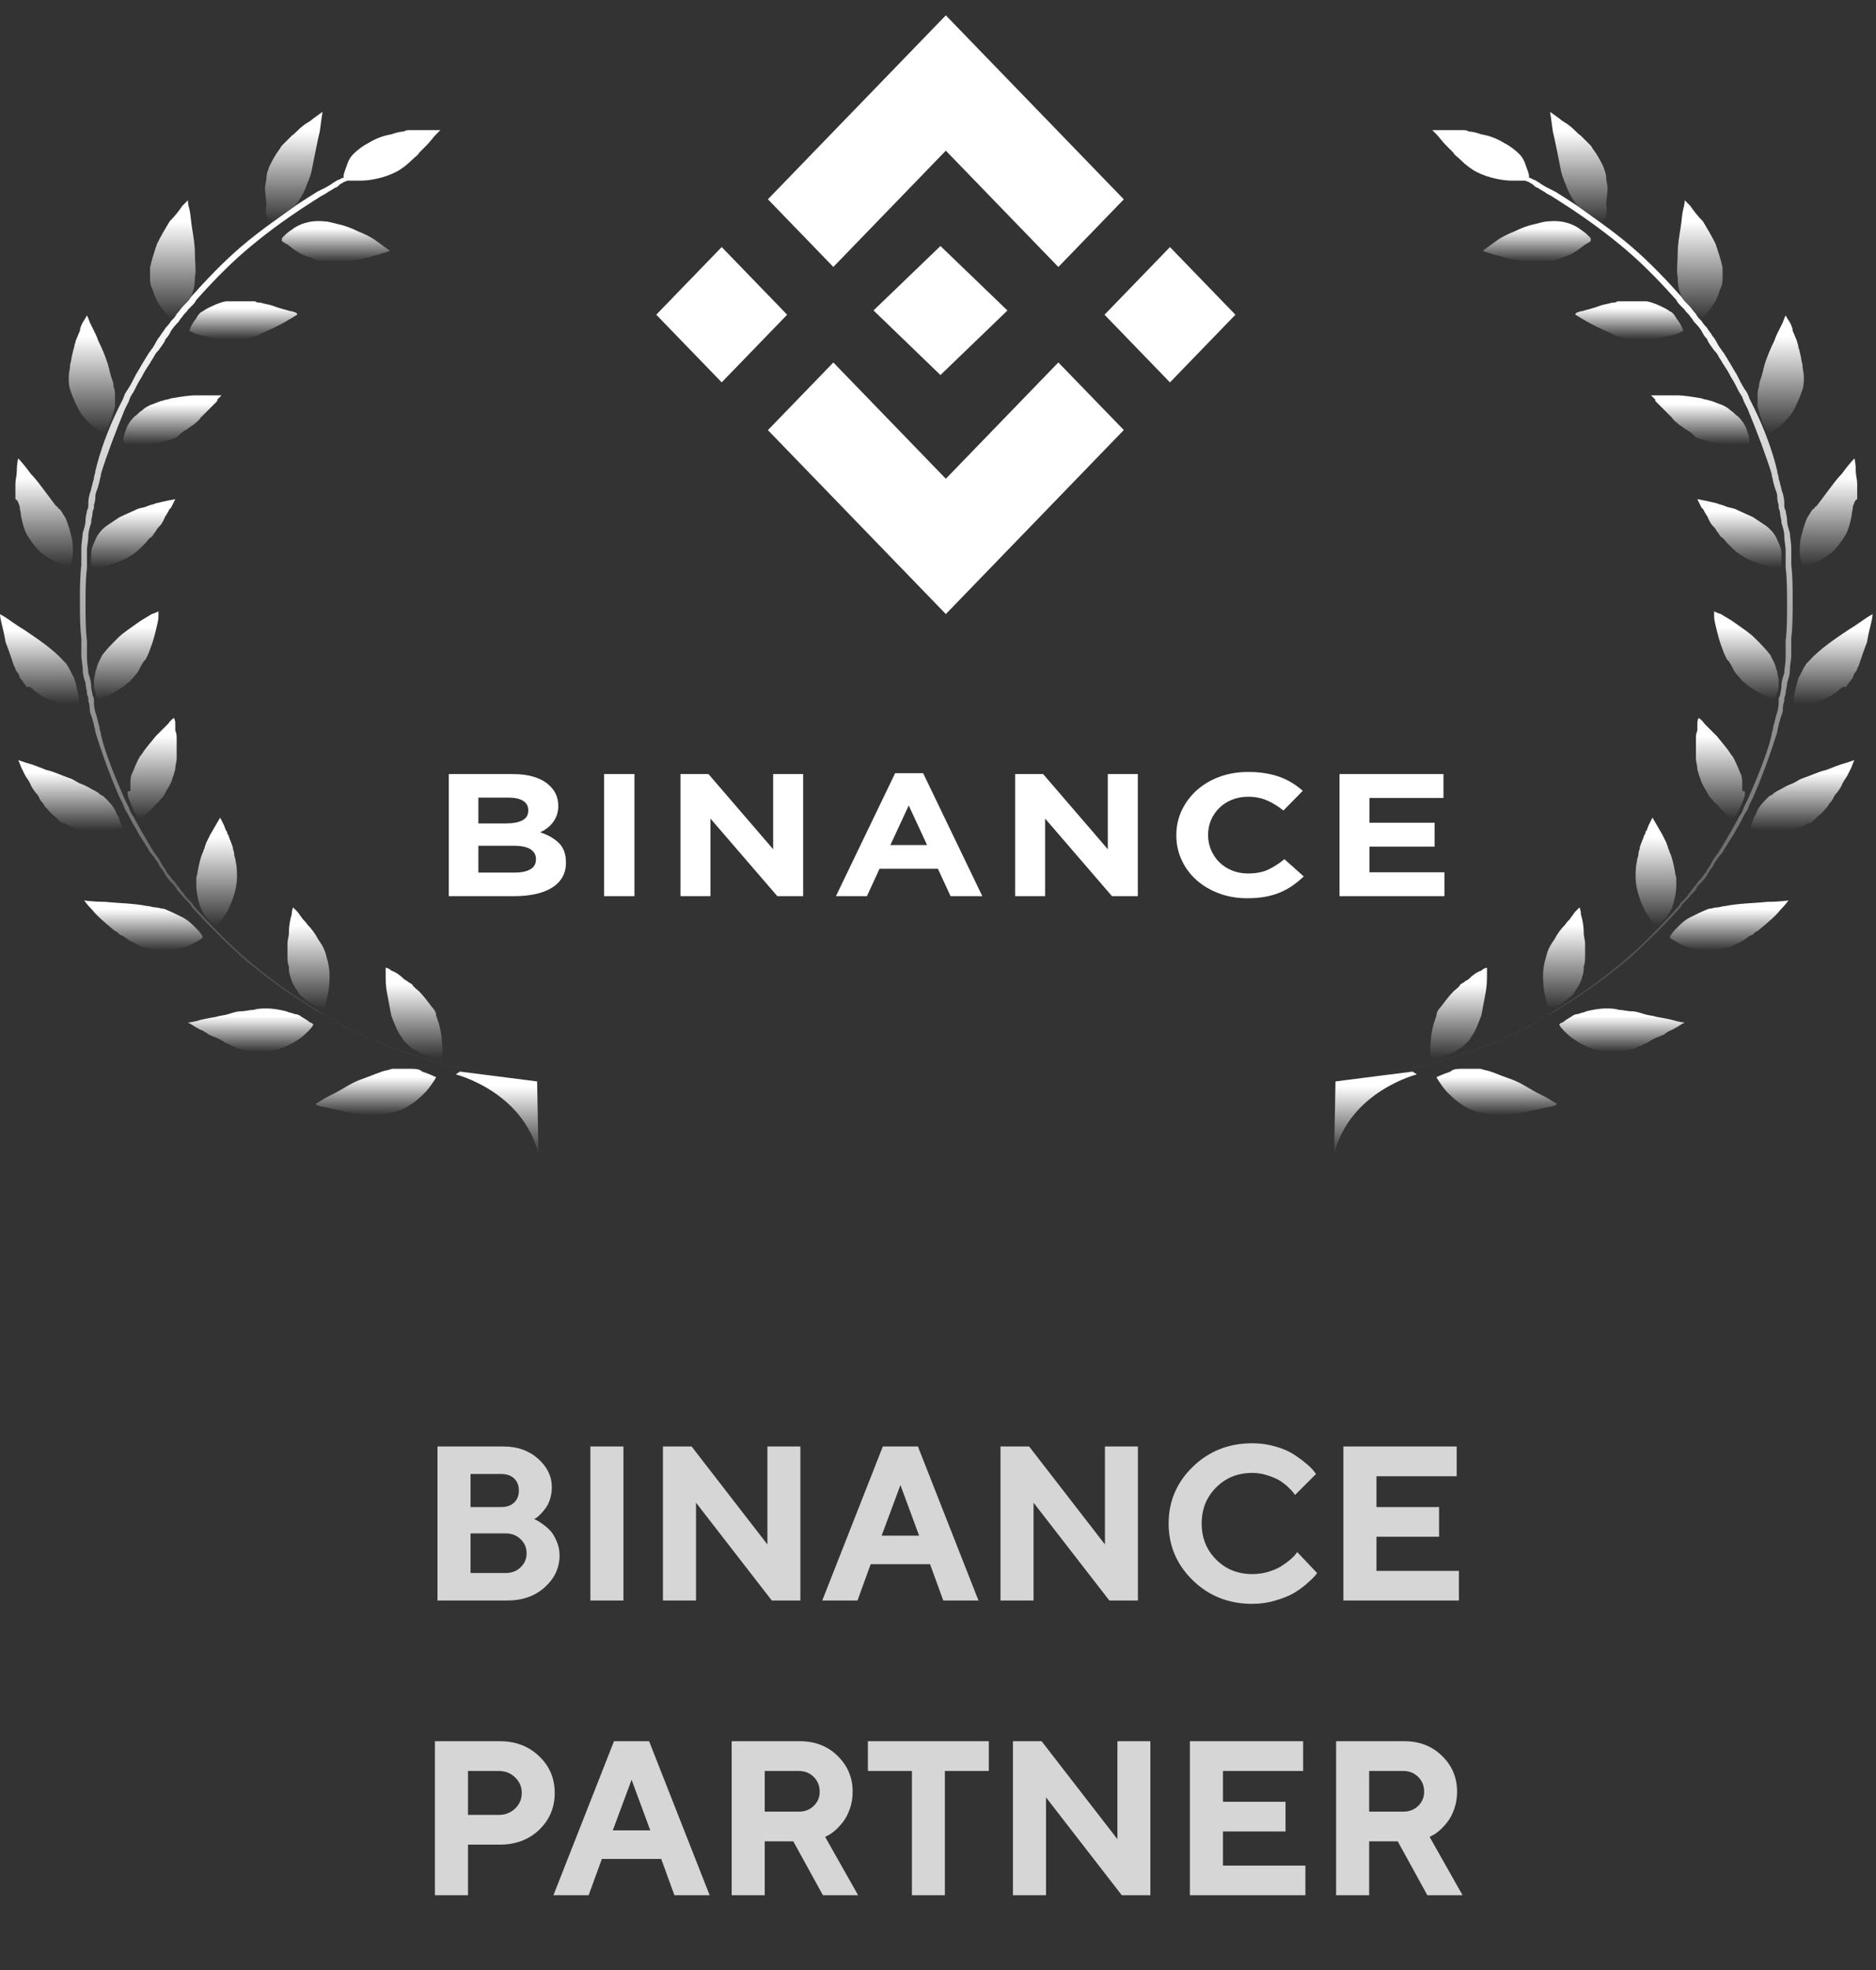 <svg width="121" height="127" viewBox="0 0 121 127" fill="none" xmlns="http://www.w3.org/2000/svg">
<rect x="0" y="0" width="121" height="127" fill="#333333" stroke="none"/>
<path d="M26.322 68.902C26.142 68.902 25.961 68.902 25.689 68.902C25.599 68.902 25.599 68.902 25.508 68.902C25.418 68.902 25.418 68.902 25.327 68.902C25.237 68.902 25.056 68.993 24.966 68.993C24.513 69.083 23.971 69.355 23.428 69.535C22.885 69.716 22.433 69.988 21.981 70.259C21.529 70.531 21.076 70.711 20.805 70.892C20.534 71.073 20.353 71.164 20.353 71.164C20.353 71.164 20.353 71.164 20.443 71.254C20.534 71.254 20.624 71.344 20.805 71.344C21.167 71.435 21.619 71.525 22.071 71.616C22.162 71.616 22.343 71.706 22.433 71.706C22.614 71.706 22.704 71.706 22.885 71.797C23.157 71.797 23.428 71.887 23.79 71.887C24.332 71.887 24.966 71.797 25.418 71.706C26.413 71.435 27.046 70.802 27.498 70.35C27.951 69.807 28.131 69.445 28.131 69.445C28.131 69.445 27.77 69.264 27.227 69.083C27.046 68.902 26.775 68.902 26.322 68.902Z" fill="url(#paint0_linear_1_126)"/>
<path d="M27.858 64.922C27.587 64.561 27.316 64.199 27.044 63.927C26.863 63.746 26.683 63.656 26.592 63.475C26.502 63.385 26.411 63.385 26.321 63.294C26.23 63.204 26.14 63.204 26.049 63.113C25.778 62.842 25.507 62.661 25.235 62.571C25.054 62.39 24.873 62.39 24.873 62.39C24.873 62.39 24.873 62.571 24.873 62.842C24.873 63.113 24.873 63.566 24.964 64.018C25.054 64.47 25.145 65.013 25.235 65.465C25.416 65.917 25.597 66.46 25.869 66.822C25.959 66.912 25.959 67.003 26.049 67.093L26.14 67.184L26.23 67.274C26.411 67.455 26.502 67.545 26.683 67.636C26.863 67.726 26.954 67.817 27.135 67.907C27.316 67.998 27.406 67.998 27.587 68.088C28.13 68.269 28.492 68.178 28.492 68.178C28.492 68.178 28.582 67.726 28.492 67.093C28.492 66.731 28.401 66.37 28.311 66.008C28.311 65.917 28.22 65.827 28.22 65.736C28.22 65.646 28.13 65.555 28.13 65.465C28.13 65.284 28.039 65.103 27.858 64.922Z" fill="url(#paint1_linear_1_126)"/>
<path d="M20.171 66.008C20.171 66.008 20.08 65.917 19.99 65.917C19.899 65.827 19.628 65.646 19.447 65.555C19.357 65.465 19.176 65.374 18.995 65.374C18.814 65.284 18.633 65.284 18.452 65.194C18.09 65.103 17.638 65.013 17.186 65.013C16.915 65.013 16.643 65.013 16.372 65.103C16.101 65.103 15.829 65.194 15.558 65.194C15.286 65.194 15.015 65.284 14.744 65.374C14.472 65.465 14.201 65.465 13.93 65.555C13.387 65.646 12.935 65.736 12.663 65.827C12.302 65.917 12.121 65.917 12.121 65.917C12.121 65.917 12.302 66.008 12.573 66.189C12.754 66.279 12.844 66.37 13.116 66.46C13.206 66.55 13.296 66.55 13.387 66.641C13.477 66.731 13.568 66.731 13.749 66.822C14.02 66.912 14.201 67.003 14.472 67.183C14.563 67.274 14.744 67.274 14.834 67.364C14.925 67.364 14.925 67.455 15.015 67.455C15.105 67.455 15.196 67.455 15.196 67.545C15.739 67.726 16.281 67.817 16.824 67.817C17.91 67.817 18.724 67.364 19.266 67.003C19.538 66.822 19.718 66.641 19.899 66.46C20.171 66.189 20.261 66.008 20.171 66.008C20.171 66.008 20.261 66.008 20.171 66.008Z" fill="url(#paint2_linear_1_126)"/>
<path d="M18.724 62.932C18.815 63.384 19.086 63.746 19.267 64.017C19.357 64.198 19.538 64.289 19.629 64.379C19.719 64.47 19.9 64.56 19.991 64.651C20.262 64.832 20.443 64.922 20.624 64.922C20.714 64.922 20.805 64.922 20.805 65.013C20.895 65.013 20.895 65.013 20.895 65.013C20.895 65.013 20.985 64.922 20.985 64.741C21.076 64.56 21.076 64.289 21.166 64.017C21.257 63.384 21.347 62.57 21.076 61.756C20.985 61.304 20.805 60.942 20.533 60.58C20.352 60.219 20.081 59.857 19.81 59.585C19.719 59.404 19.538 59.314 19.448 59.133C19.357 59.043 19.267 58.862 19.176 58.771C18.995 58.59 18.905 58.5 18.905 58.5C18.905 58.5 18.815 58.681 18.815 58.952C18.724 59.224 18.634 59.676 18.634 60.128C18.634 60.4 18.543 60.58 18.543 60.852C18.543 61.123 18.543 61.394 18.543 61.575C18.543 61.847 18.543 62.118 18.634 62.299C18.634 62.48 18.634 62.751 18.724 62.932Z" fill="url(#paint3_linear_1_126)"/>
<path d="M13.026 60.309C12.935 60.129 12.755 59.948 12.574 59.767C12.393 59.586 12.121 59.314 11.76 59.133C11.398 58.953 11.036 58.772 10.584 58.591C10.403 58.591 10.222 58.5 10.041 58.5C9.86 58.5 9.679 58.41 9.498 58.41C8.594 58.229 7.599 58.229 6.785 58.139C5.971 58.139 5.428 58.048 5.428 58.048C5.428 58.048 5.609 58.319 5.971 58.681C6.242 59.043 6.785 59.495 7.327 59.948C7.418 60.038 7.508 60.038 7.599 60.129L7.689 60.219C7.689 60.219 7.78 60.309 7.87 60.309C8.051 60.4 8.232 60.581 8.413 60.671C8.594 60.762 8.775 60.852 8.956 60.943C9.136 61.033 9.317 61.123 9.498 61.123C10.493 61.395 11.398 61.214 12.031 61.033C12.664 60.762 13.026 60.49 13.026 60.49C13.026 60.49 13.116 60.4 13.026 60.309Z" fill="url(#paint4_linear_1_126)"/>
<path d="M13.296 59.133C13.477 59.314 13.658 59.495 13.748 59.586C13.929 59.676 14.02 59.676 14.02 59.676C14.02 59.676 14.291 59.314 14.653 58.772C14.924 58.229 15.286 57.415 15.286 56.51C15.286 56.239 15.286 55.877 15.195 55.515C15.195 55.334 15.105 55.244 15.105 55.063C15.105 54.882 15.015 54.792 15.015 54.611C14.924 54.34 14.834 54.159 14.743 53.887C14.743 53.797 14.653 53.797 14.653 53.706C14.653 53.616 14.653 53.616 14.562 53.526C14.562 53.435 14.472 53.345 14.472 53.254C14.291 52.892 14.201 52.711 14.201 52.711C14.201 52.711 13.929 53.164 13.567 53.797C13.477 53.978 13.386 54.159 13.296 54.34C13.296 54.43 13.206 54.52 13.206 54.611C13.206 54.701 13.115 54.792 13.115 54.882C12.934 55.244 12.844 55.696 12.753 56.149C12.753 56.33 12.663 56.51 12.663 56.601C12.663 56.782 12.663 56.872 12.663 57.053C12.663 57.505 12.753 57.867 12.844 58.229C12.934 58.591 13.115 58.862 13.296 59.133Z" fill="url(#paint5_linear_1_126)"/>
<path d="M6.242 53.526C6.423 53.526 6.604 53.526 6.785 53.526C7.509 53.526 7.87 53.345 7.87 53.345C7.87 53.345 7.87 53.254 7.78 53.074C7.78 52.983 7.69 52.893 7.69 52.802C7.69 52.712 7.599 52.621 7.509 52.44C7.418 52.169 7.237 51.898 6.966 51.626C6.875 51.536 6.875 51.536 6.785 51.445C6.695 51.355 6.604 51.264 6.514 51.264C6.333 51.084 6.152 50.993 5.971 50.903C5.79 50.812 5.519 50.631 5.247 50.541C4.976 50.45 4.795 50.27 4.524 50.179C3.981 49.998 3.438 49.727 2.986 49.636C2.534 49.455 2.082 49.275 1.72 49.184C1.448 49.094 1.177 49.003 1.177 49.003C1.177 49.003 1.267 49.184 1.358 49.455C1.448 49.636 1.539 49.817 1.629 49.998C1.72 50.179 1.901 50.36 1.991 50.631C2.082 50.812 2.262 51.084 2.443 51.264C2.443 51.355 2.534 51.355 2.534 51.445C2.534 51.536 2.624 51.536 2.624 51.626C2.715 51.717 2.805 51.807 2.896 51.988C3.076 52.169 3.257 52.44 3.529 52.621C3.619 52.712 3.71 52.802 3.8 52.893C3.891 52.983 3.981 53.074 4.162 53.074C4.614 53.345 5.066 53.526 5.519 53.526C5.88 53.435 6.061 53.526 6.242 53.526Z" fill="url(#paint6_linear_1_126)"/>
<path d="M8.23 51.083C8.23 51.445 8.411 51.716 8.501 51.988C8.591 52.078 8.591 52.259 8.682 52.35C8.772 52.44 8.772 52.531 8.863 52.621C8.953 52.711 9.044 52.802 9.044 52.802C9.044 52.802 9.405 52.531 9.858 52.078C9.948 51.988 10.039 51.807 10.22 51.716C10.31 51.535 10.491 51.445 10.581 51.264C10.762 50.902 11.034 50.541 11.124 50.179C11.124 50.088 11.214 49.998 11.214 49.907C11.214 49.817 11.305 49.727 11.305 49.546C11.305 49.365 11.395 49.093 11.395 48.912C11.395 48.46 11.395 48.008 11.395 47.646C11.395 47.465 11.395 47.284 11.305 47.103C11.305 46.922 11.305 46.832 11.305 46.651C11.305 46.38 11.214 46.289 11.214 46.289C11.214 46.289 11.034 46.38 10.853 46.651C10.672 46.832 10.31 47.194 10.039 47.465C9.767 47.827 9.405 48.189 9.134 48.641C8.953 48.822 8.863 49.093 8.772 49.274C8.682 49.455 8.591 49.727 8.501 49.907C8.411 50.088 8.411 50.36 8.411 50.541C8.411 50.631 8.411 50.721 8.411 50.812C8.411 50.902 8.411 50.902 8.411 50.993C8.23 50.993 8.23 51.083 8.23 51.083Z" fill="url(#paint7_linear_1_126)"/>
<path d="M2.261 44.571C2.442 44.661 2.623 44.842 2.804 44.933C3.166 45.114 3.528 45.204 3.889 45.295C4.523 45.385 5.065 45.385 5.065 45.385C5.065 45.385 5.156 45.023 4.975 44.481C4.975 44.3 4.884 44.209 4.884 44.028C4.794 43.847 4.794 43.666 4.703 43.576C4.613 43.395 4.523 43.214 4.432 43.033C4.342 42.943 4.342 42.852 4.251 42.762L4.161 42.672L4.07 42.581C3.437 41.858 2.352 41.134 1.538 40.591C1.085 40.32 0.724 40.048 0.452 39.867C0.181 39.687 0 39.596 0 39.596C0 39.596 5.51937e-06 39.777 0.09 40.139C0.181 40.501 0.271 40.862 0.362 41.405C0.543 41.858 0.724 42.4 0.905 42.943C0.995 43.033 0.995 43.214 1.085 43.305C1.176 43.395 1.266 43.576 1.266 43.666C1.447 43.938 1.628 44.119 1.719 44.3C1.899 44.209 2.08 44.39 2.261 44.571Z" fill="url(#paint8_linear_1_126)"/>
<path d="M6.332 45.114C6.332 45.114 6.784 44.933 7.327 44.661C7.598 44.481 7.96 44.3 8.231 44.028C8.412 43.938 8.502 43.757 8.683 43.576C8.864 43.395 8.955 43.214 9.045 43.033C9.136 42.852 9.226 42.672 9.407 42.491C9.497 42.31 9.588 42.129 9.678 41.858C9.859 41.405 9.95 41.043 10.04 40.682C10.131 40.32 10.221 39.958 10.221 39.777C10.221 39.506 10.221 39.415 10.221 39.415C10.221 39.415 10.04 39.506 9.769 39.596C9.497 39.777 9.136 39.958 8.774 40.229C8.412 40.501 7.96 40.772 7.598 41.134C7.236 41.496 6.874 41.858 6.603 42.219C6.513 42.4 6.422 42.581 6.332 42.762C6.241 42.943 6.241 43.124 6.151 43.305C6.151 43.486 6.06 43.666 6.06 43.847C6.06 44.028 6.06 44.119 6.06 44.3C6.151 44.752 6.332 45.114 6.332 45.114Z" fill="url(#paint9_linear_1_126)"/>
<path d="M1.266 32.631C1.266 32.812 1.356 33.084 1.356 33.264C1.447 33.717 1.537 34.078 1.718 34.44C1.99 34.892 2.261 35.254 2.532 35.526C2.804 35.797 3.165 35.978 3.437 36.159C4.07 36.43 4.522 36.521 4.522 36.521C4.522 36.521 4.522 36.43 4.613 36.249C4.613 36.068 4.703 35.888 4.703 35.616C4.703 35.345 4.703 34.983 4.613 34.621C4.522 34.259 4.432 33.898 4.251 33.445C4.16 33.264 4.07 33.174 3.98 32.993C3.889 32.903 3.889 32.812 3.799 32.812C3.708 32.722 3.708 32.631 3.618 32.631C3.346 32.27 3.075 31.908 2.804 31.546C2.532 31.184 2.261 30.822 1.99 30.551C1.537 29.918 1.176 29.556 1.176 29.556C1.176 29.556 1.085 29.827 1.085 30.37C1.085 30.641 0.995 30.913 0.995 31.184C0.995 31.455 0.995 31.817 0.995 32.179C1.176 32.27 1.176 32.45 1.266 32.631Z" fill="url(#paint10_linear_1_126)"/>
<path d="M9.046 35.345C9.137 35.255 9.137 35.255 9.227 35.164C9.318 35.074 9.318 35.074 9.408 34.983C9.498 34.893 9.589 34.712 9.77 34.621C9.86 34.531 9.951 34.35 10.041 34.26C10.132 34.079 10.222 33.988 10.312 33.898C10.493 33.717 10.584 33.446 10.674 33.265C10.765 33.174 10.765 33.084 10.855 32.993C10.855 32.903 10.946 32.812 11.036 32.722C11.217 32.36 11.307 32.179 11.307 32.179C11.307 32.179 10.765 32.27 10.041 32.451C9.86 32.541 9.679 32.541 9.498 32.632C9.318 32.722 9.137 32.722 8.865 32.812C8.503 32.993 8.051 33.174 7.689 33.355C7.418 33.536 7.147 33.717 6.875 33.898C6.514 34.169 6.242 34.531 6.152 34.802C5.971 35.164 5.88 35.435 5.88 35.707C5.88 35.978 5.88 36.159 5.88 36.34C5.88 36.521 5.971 36.611 5.971 36.611C5.971 36.611 6.423 36.611 7.056 36.43C7.599 36.249 8.413 35.978 9.046 35.345Z" fill="url(#paint11_linear_1_126)"/>
<path d="M5.067 26.39C5.247 26.752 5.519 27.023 5.79 27.295C6.242 27.747 6.695 27.928 6.695 27.928C6.695 27.928 6.785 27.837 6.876 27.747C6.966 27.566 7.056 27.385 7.147 27.114C7.237 26.842 7.328 26.571 7.418 26.209C7.418 26.028 7.418 25.847 7.418 25.576C7.418 25.395 7.418 25.124 7.328 24.943C7.328 24.672 7.237 24.491 7.147 24.219C7.147 24.129 7.056 23.948 7.056 23.857C7.056 23.767 6.966 23.586 6.966 23.496C6.785 22.953 6.604 22.501 6.333 21.958C6.242 21.687 6.152 21.506 6.061 21.325C5.971 21.144 5.881 20.963 5.79 20.782C5.7 20.511 5.609 20.33 5.609 20.33C5.609 20.33 5.519 20.511 5.338 20.782C5.247 20.963 5.157 21.144 5.157 21.325C5.067 21.506 4.976 21.777 4.886 21.958C4.886 22.048 4.795 22.229 4.795 22.32C4.795 22.41 4.705 22.591 4.705 22.682C4.614 22.953 4.614 23.224 4.524 23.496C4.524 23.767 4.433 24.038 4.433 24.31C4.433 24.581 4.433 24.852 4.524 25.124C4.705 25.666 4.886 26.028 5.067 26.39Z" fill="url(#paint12_linear_1_126)"/>
<path d="M11.94 27.747C12.12 27.656 12.301 27.476 12.482 27.385C12.663 27.204 12.844 27.114 12.934 26.933C13.115 26.752 13.206 26.662 13.387 26.481C13.568 26.3 13.658 26.209 13.749 26.119C13.839 26.028 13.839 26.028 13.93 25.938C14.02 25.847 14.02 25.847 14.02 25.757C14.201 25.576 14.291 25.486 14.291 25.486C14.291 25.486 14.11 25.486 13.839 25.486C13.568 25.486 13.115 25.486 12.663 25.486C12.211 25.486 11.668 25.576 11.126 25.666C11.035 25.666 10.854 25.757 10.764 25.757C10.673 25.757 10.492 25.847 10.402 25.847C10.13 25.938 9.95 26.028 9.678 26.119C9.497 26.209 9.316 26.3 9.136 26.481C8.955 26.571 8.864 26.752 8.683 26.842C8.412 27.114 8.231 27.385 8.141 27.656C8.05 27.928 7.96 28.109 7.96 28.29C7.96 28.471 7.96 28.561 7.96 28.561C7.96 28.561 8.412 28.651 9.045 28.651C9.407 28.651 9.769 28.651 10.13 28.561C10.492 28.471 10.945 28.38 11.397 28.199C11.578 28.018 11.759 27.837 11.94 27.747Z" fill="url(#paint13_linear_1_126)"/>
<path d="M9.857 18.702C9.948 19.064 10.129 19.425 10.31 19.697C10.671 20.239 11.033 20.601 11.033 20.601C11.033 20.601 11.395 20.42 11.757 19.968C11.847 19.878 11.938 19.697 12.028 19.606C12.119 19.425 12.209 19.335 12.3 19.154C12.481 18.792 12.571 18.43 12.571 17.888C12.662 17.435 12.571 16.893 12.571 16.35C12.571 15.807 12.481 15.265 12.39 14.722C12.3 14.179 12.3 13.817 12.209 13.456C12.119 13.184 12.119 12.913 12.119 12.913C12.119 12.913 12.119 12.913 12.028 13.003C11.938 13.094 11.847 13.184 11.757 13.275C11.576 13.546 11.305 13.908 10.943 14.27C10.671 14.722 10.4 15.174 10.129 15.717C9.948 16.259 9.767 16.802 9.677 17.255C9.677 17.345 9.677 17.526 9.677 17.616C9.677 17.707 9.677 17.888 9.677 17.978C9.677 18.34 9.767 18.521 9.857 18.702Z" fill="url(#paint14_linear_1_126)"/>
<path d="M16.1 21.777C16.191 21.777 16.281 21.686 16.462 21.686C16.552 21.686 16.552 21.686 16.643 21.596C16.733 21.596 16.733 21.596 16.824 21.505C17.276 21.325 17.638 21.144 18 20.963C18.361 20.782 18.633 20.601 18.814 20.511C18.904 20.42 18.994 20.42 19.085 20.33C19.175 20.33 19.175 20.239 19.175 20.239C19.175 20.239 19.175 20.239 19.085 20.149C18.994 20.149 18.904 20.058 18.723 20.058C18.452 19.968 18 19.877 17.547 19.696C17.276 19.606 17.095 19.606 16.824 19.515C16.733 19.515 16.552 19.515 16.462 19.425C16.371 19.425 16.191 19.425 16.1 19.425C15.557 19.425 15.015 19.425 14.562 19.425C14.11 19.515 13.748 19.696 13.386 19.877C13.206 19.968 13.115 20.058 12.934 20.149C12.844 20.239 12.753 20.33 12.663 20.511C12.301 20.963 12.211 21.325 12.211 21.325C12.211 21.325 12.663 21.596 13.296 21.686C13.658 21.777 14.02 21.867 14.382 21.867C14.743 21.867 15.195 21.867 15.648 21.867C15.648 21.867 15.829 21.867 16.1 21.777Z" fill="url(#paint15_linear_1_126)"/>
<path d="M17.277 14.089C17.368 14.27 17.458 14.36 17.458 14.36C17.458 14.36 17.458 14.36 17.549 14.36C17.549 14.36 17.639 14.36 17.729 14.27C17.91 14.179 18.091 14.089 18.363 13.908C18.815 13.546 19.358 13.003 19.719 12.099C19.81 11.827 19.991 11.466 20.081 11.104C20.172 10.652 20.262 10.199 20.352 9.747C20.443 9.295 20.533 8.842 20.624 8.481C20.714 7.757 20.805 7.214 20.805 7.214C20.805 7.214 20.533 7.395 20.172 7.667C19.991 7.848 19.719 7.938 19.538 8.119C19.267 8.3 19.086 8.571 18.815 8.752C18.634 8.933 18.544 9.023 18.363 9.204L18.272 9.295L18.182 9.385C18.091 9.476 18.091 9.566 18.001 9.657C17.729 10.018 17.549 10.38 17.368 10.742C17.277 11.013 17.187 11.194 17.187 11.466C17.187 11.646 17.096 11.918 17.096 12.099C17.096 12.551 17.187 12.913 17.187 13.184C17.096 13.727 17.187 13.908 17.277 14.089Z" fill="url(#paint16_linear_1_126)"/>
<path d="M23.246 16.712C23.517 16.621 23.789 16.621 23.97 16.531C24.241 16.44 24.422 16.44 24.603 16.35C24.965 16.259 25.146 16.169 25.146 16.169C25.146 16.169 24.784 15.898 24.151 15.445C23.879 15.264 23.517 15.084 23.065 14.903C22.703 14.722 22.251 14.541 21.799 14.45C21.437 14.36 21.166 14.27 20.895 14.27C19.99 14.179 19.266 14.45 18.814 14.812C18.543 14.993 18.452 15.084 18.271 15.264C18.181 15.355 18.181 15.355 18.181 15.445V15.536C18.181 15.536 18.271 15.626 18.452 15.717C18.633 15.807 18.814 15.988 19.085 16.169C19.357 16.35 19.719 16.531 20.08 16.621C20.261 16.712 20.442 16.802 20.713 16.802C20.894 16.893 21.166 16.893 21.347 16.893C21.98 16.893 22.613 16.802 23.246 16.712Z" fill="url(#paint17_linear_1_126)"/>
<path d="M32.924 69.535C32.743 69.535 32.562 69.445 32.291 69.445C32.201 69.445 32.02 69.445 31.929 69.354C31.748 69.354 31.658 69.264 31.477 69.264C31.206 69.174 30.844 69.174 30.482 69.083C30.12 68.993 29.758 68.902 29.397 68.812C29.216 68.812 29.035 68.721 28.854 68.721C28.673 68.631 28.492 68.631 28.311 68.54C27.949 68.45 27.497 68.359 27.135 68.178C25.507 67.726 24.06 67.093 22.884 66.55C22.613 66.37 22.341 66.279 22.16 66.189C22.07 66.098 21.98 66.098 21.889 66.008C21.799 65.917 21.708 65.917 21.618 65.827C21.346 65.646 21.166 65.555 21.166 65.555C21.166 65.555 20.985 65.465 20.713 65.284C20.442 65.103 19.99 64.832 19.447 64.47C18.452 63.837 17.095 62.842 15.829 61.757C14.563 60.671 13.477 59.495 12.663 58.591C12.573 58.5 12.482 58.41 12.392 58.229C12.301 58.138 12.211 58.048 12.12 57.958C11.94 57.777 11.849 57.596 11.759 57.505C11.668 57.415 11.578 57.234 11.487 57.143C11.397 57.053 11.397 57.053 11.397 57.053C11.397 57.053 11.306 56.872 11.035 56.601C10.944 56.42 10.764 56.329 10.673 56.058C10.492 55.877 10.402 55.606 10.221 55.334C10.13 55.244 10.04 55.063 9.95 54.973C9.859 54.792 9.769 54.701 9.678 54.52C9.497 54.249 9.316 53.887 9.136 53.616C8.955 53.254 8.774 52.983 8.593 52.621C8.502 52.53 8.502 52.44 8.412 52.349C8.412 52.259 8.321 52.169 8.321 52.078C8.231 51.897 8.141 51.716 8.05 51.535C7.417 50.088 6.784 48.551 6.512 47.375C6.512 47.194 6.422 47.103 6.422 46.922C6.422 46.832 6.332 46.651 6.332 46.561C6.241 46.289 6.241 46.108 6.151 45.928C6.06 45.566 6.06 45.385 6.06 45.385C6.06 45.385 6.06 45.294 6.06 45.204C6.06 45.113 6.06 44.932 5.97 44.842C5.97 44.661 5.879 44.48 5.879 44.209C5.879 43.938 5.789 43.666 5.698 43.395C5.698 43.123 5.608 42.762 5.608 42.4C5.608 42.309 5.608 42.219 5.608 42.129C5.608 42.038 5.608 41.948 5.608 41.857C5.608 41.676 5.608 41.495 5.608 41.314C5.517 40.591 5.517 39.777 5.517 38.963C5.517 38.149 5.517 37.335 5.608 36.611C5.608 36.43 5.608 36.249 5.608 36.068C5.608 35.978 5.608 35.887 5.608 35.797C5.608 35.706 5.608 35.616 5.608 35.526C5.608 35.164 5.698 34.892 5.698 34.531C5.698 34.259 5.789 33.988 5.879 33.717C5.879 33.445 5.97 33.264 5.97 33.083C5.97 32.903 6.06 32.812 6.06 32.722C6.06 32.631 6.06 32.541 6.06 32.541C6.06 32.541 6.151 32.36 6.151 31.998C6.151 31.817 6.241 31.636 6.332 31.365C6.332 31.274 6.422 31.093 6.422 31.003C6.422 30.913 6.512 30.732 6.512 30.551C6.874 29.375 7.417 27.928 8.05 26.39C8.141 26.209 8.231 26.028 8.321 25.847C8.321 25.757 8.412 25.666 8.412 25.576C8.502 25.485 8.502 25.395 8.593 25.305C8.774 24.943 8.955 24.581 9.136 24.31C9.316 23.948 9.497 23.676 9.678 23.405C9.769 23.224 9.859 23.134 9.95 22.953C10.04 22.772 10.13 22.681 10.221 22.591C10.402 22.32 10.583 22.139 10.673 21.867C10.854 21.686 10.944 21.506 11.035 21.325C11.216 21.053 11.397 20.872 11.397 20.872C11.397 20.872 11.397 20.872 11.487 20.782C11.578 20.692 11.578 20.601 11.759 20.42C11.849 20.239 12.03 20.149 12.12 19.968C12.211 19.878 12.301 19.787 12.392 19.697C12.482 19.606 12.573 19.516 12.663 19.335C13.477 18.43 14.563 17.254 15.829 16.169C17.095 15.084 18.361 14.179 19.447 13.455C19.99 13.094 20.442 12.822 20.713 12.641C21.075 12.46 21.166 12.37 21.166 12.37C21.166 12.37 21.346 12.28 21.618 12.099C21.708 12.099 21.799 12.008 21.889 11.918C21.98 11.827 22.07 11.827 22.16 11.737C22.251 11.737 22.341 11.646 22.432 11.646C22.613 11.646 22.884 11.646 23.246 11.646C23.879 11.646 24.784 11.466 25.507 11.104C25.869 10.923 26.231 10.651 26.593 10.29C26.773 10.109 26.954 10.018 27.045 9.837C27.226 9.656 27.316 9.566 27.497 9.385C27.768 9.114 27.949 8.842 28.13 8.661C28.311 8.481 28.402 8.39 28.402 8.39C28.402 8.39 28.221 8.39 27.949 8.39C27.678 8.39 27.226 8.39 26.773 8.39C26.683 8.39 26.502 8.39 26.412 8.39C26.321 8.39 26.14 8.39 26.05 8.481C25.779 8.481 25.507 8.571 25.236 8.661C24.693 8.752 24.241 8.933 23.789 9.204C23.427 9.385 23.065 9.656 22.794 9.928C22.522 10.199 22.432 10.47 22.341 10.742C22.251 11.013 22.16 11.194 22.16 11.375V11.466H22.07C21.98 11.556 21.889 11.556 21.708 11.646C21.618 11.737 21.527 11.737 21.437 11.827C21.166 12.008 20.985 12.099 20.985 12.099C20.985 12.099 20.804 12.189 20.442 12.37C20.171 12.551 19.718 12.822 19.176 13.184C18.181 13.908 16.824 14.812 15.558 15.898C14.291 16.983 13.206 18.159 12.392 19.063C12.301 19.154 12.211 19.335 12.12 19.425C12.03 19.516 11.94 19.606 11.849 19.697C11.668 19.878 11.578 20.058 11.397 20.239C11.306 20.42 11.216 20.511 11.125 20.601C11.035 20.692 11.035 20.692 11.035 20.692C11.035 20.692 10.944 20.872 10.673 21.144C10.583 21.325 10.402 21.506 10.311 21.686C10.13 21.867 10.04 22.139 9.859 22.41C9.769 22.501 9.678 22.681 9.588 22.772C9.497 22.953 9.407 23.043 9.316 23.224C9.135 23.495 8.955 23.857 8.774 24.129C8.593 24.491 8.412 24.852 8.231 25.124C8.141 25.214 8.141 25.305 8.05 25.395C8.05 25.485 7.96 25.576 7.96 25.666C7.869 25.847 7.779 26.028 7.688 26.209C6.965 27.656 6.422 29.194 6.151 30.37C6.151 30.551 6.06 30.641 6.06 30.822C6.06 30.913 5.97 31.093 5.97 31.184C5.879 31.455 5.879 31.636 5.789 31.817C5.698 32.179 5.698 32.36 5.698 32.36C5.698 32.36 5.698 32.45 5.698 32.541C5.698 32.631 5.698 32.812 5.608 32.903C5.608 33.083 5.517 33.264 5.517 33.536C5.517 33.807 5.427 34.078 5.337 34.35C5.337 34.621 5.246 34.983 5.246 35.345C5.246 35.435 5.246 35.526 5.246 35.616C5.246 35.706 5.246 35.797 5.246 35.887C5.246 36.068 5.246 36.249 5.246 36.43C5.156 37.154 5.156 37.968 5.156 38.782C5.156 39.596 5.156 40.41 5.246 41.133C5.246 41.314 5.246 41.495 5.246 41.676C5.246 41.767 5.246 41.857 5.246 41.948C5.246 42.038 5.246 42.129 5.246 42.219C5.246 42.581 5.337 42.852 5.337 43.214C5.337 43.485 5.427 43.757 5.517 44.028C5.517 44.299 5.608 44.48 5.608 44.661C5.608 44.842 5.698 44.932 5.698 45.023C5.698 45.113 5.698 45.204 5.698 45.204C5.698 45.204 5.789 45.385 5.789 45.747C5.789 45.928 5.879 46.108 5.97 46.38C5.97 46.47 6.06 46.651 6.06 46.742C6.06 46.832 6.151 47.013 6.151 47.194C6.512 48.37 7.055 49.907 7.688 51.355C7.779 51.535 7.869 51.716 7.96 51.897C7.96 51.988 8.05 52.078 8.05 52.169C8.141 52.259 8.141 52.349 8.231 52.44C8.412 52.802 8.593 53.164 8.774 53.435C8.955 53.797 9.135 54.068 9.316 54.339C9.407 54.52 9.497 54.611 9.588 54.792C9.678 54.973 9.769 55.063 9.859 55.154C10.04 55.425 10.221 55.606 10.311 55.877C10.492 56.058 10.583 56.239 10.673 56.42C10.854 56.691 11.035 56.872 11.035 56.872C11.035 56.872 11.035 56.872 11.125 56.962C11.216 57.053 11.306 57.143 11.397 57.324C11.487 57.505 11.668 57.596 11.849 57.867C11.94 57.958 12.03 58.048 12.12 58.138C12.211 58.229 12.301 58.319 12.392 58.5C13.206 59.405 14.382 60.581 15.558 61.666C16.824 62.751 18.181 63.746 19.176 64.38C19.718 64.741 20.171 65.013 20.442 65.194C20.804 65.374 20.985 65.465 20.985 65.465C20.985 65.465 21.166 65.555 21.437 65.736C21.527 65.736 21.618 65.827 21.708 65.917C21.799 66.008 21.889 66.008 22.07 66.098C22.341 66.189 22.522 66.37 22.794 66.46C23.879 67.003 25.417 67.636 27.045 68.088C27.407 68.269 27.859 68.359 28.221 68.45C28.402 68.54 28.582 68.54 28.854 68.631C29.035 68.721 29.216 68.721 29.397 68.721C29.758 68.812 30.12 68.902 30.482 68.993C30.844 69.083 31.206 69.083 31.477 69.174C31.658 69.174 31.748 69.264 31.929 69.264C32.11 69.264 32.201 69.264 32.291 69.354C32.562 69.354 32.743 69.445 32.924 69.445C33.286 69.445 33.467 69.535 33.467 69.535V69.264C33.557 69.626 33.286 69.626 32.924 69.535Z" fill="url(#paint18_linear_1_126)"/>
<path d="M29.397 69.264C29.397 69.264 33.739 70.349 34.733 74.42L34.643 69.716L29.668 69.083L29.397 69.264Z" fill="url(#paint19_linear_1_126)"/>
<path opacity="0.8" d="M32.718 103.182H28.217V93.252H32.476C33.376 93.252 34.12 93.515 34.706 94.041C35.297 94.568 35.592 95.179 35.592 95.876C35.592 96.139 35.555 96.391 35.481 96.631C35.407 96.867 35.313 97.063 35.197 97.22C35.082 97.377 34.967 97.513 34.851 97.628C34.74 97.739 34.648 97.817 34.574 97.864L34.456 97.933C34.503 97.951 34.56 97.979 34.63 98.016C34.703 98.048 34.835 98.134 35.024 98.272C35.214 98.406 35.38 98.554 35.523 98.715C35.666 98.877 35.795 99.099 35.911 99.38C36.031 99.657 36.091 99.955 36.091 100.274C36.091 101.068 35.775 101.751 35.142 102.323C34.51 102.896 33.702 103.182 32.718 103.182ZM30.35 101.409H32.614C33.002 101.409 33.323 101.287 33.577 101.042C33.836 100.797 33.965 100.495 33.965 100.135C33.965 99.775 33.836 99.473 33.577 99.228C33.323 98.979 33.002 98.854 32.614 98.854H30.35V101.409ZM32.331 95.025H30.35V97.157H32.331C32.681 97.157 32.958 97.06 33.162 96.867C33.365 96.673 33.466 96.414 33.466 96.091C33.466 95.768 33.365 95.509 33.162 95.315C32.958 95.121 32.681 95.025 32.331 95.025ZM38.078 103.182V93.252H40.211V103.182H38.078ZM49.497 93.252H51.623V103.182H49.781L44.892 96.874V103.182H42.759V93.252H44.608L49.497 99.567V93.252ZM59.282 98.999L58.077 95.738L56.865 98.999H59.282ZM59.988 100.841H56.158L55.307 103.182H53.035L56.941 93.252H59.205L63.111 103.182H60.84L59.988 100.841ZM71.268 93.252H73.394V103.182H71.552L66.663 96.874V103.182H64.531V93.252H66.379L71.268 99.567V93.252ZM80.769 93.044C81.291 93.044 81.787 93.113 82.258 93.252C82.729 93.386 83.114 93.55 83.414 93.743C83.719 93.937 83.987 94.131 84.217 94.325C84.453 94.519 84.621 94.683 84.723 94.817L84.882 95.025L83.532 96.375C83.504 96.338 83.465 96.287 83.414 96.223C83.368 96.153 83.26 96.038 83.089 95.876C82.922 95.715 82.74 95.574 82.542 95.454C82.343 95.329 82.082 95.216 81.759 95.115C81.436 95.008 81.106 94.955 80.769 94.955C79.841 94.955 79.065 95.267 78.442 95.89C77.819 96.513 77.507 97.289 77.507 98.217C77.507 99.145 77.819 99.92 78.442 100.544C79.065 101.167 79.841 101.478 80.769 101.478C81.129 101.478 81.473 101.43 81.801 101.333C82.133 101.231 82.408 101.114 82.625 100.98C82.842 100.841 83.033 100.703 83.2 100.564C83.366 100.426 83.486 100.306 83.56 100.204L83.67 100.059L84.951 101.409C84.915 101.465 84.857 101.538 84.778 101.631C84.704 101.718 84.536 101.878 84.273 102.109C84.014 102.335 83.735 102.536 83.435 102.711C83.139 102.882 82.749 103.039 82.265 103.182C81.784 103.325 81.286 103.397 80.769 103.397C79.255 103.397 77.976 102.891 76.933 101.88C75.894 100.864 75.375 99.643 75.375 98.217C75.375 96.79 75.894 95.572 76.933 94.561C77.976 93.55 79.255 93.044 80.769 93.044ZM88.781 101.271H94.099V103.182H86.648V93.252H93.954V95.17H88.781V97.157H92.818V99.069H88.781V101.271ZM28.051 112.252H32.234C33.254 112.252 34.099 112.573 34.768 113.214C35.442 113.851 35.779 114.643 35.779 115.59C35.779 116.531 35.444 117.323 34.775 117.965C34.106 118.602 33.258 118.92 32.234 118.92H30.184V122.182H28.051V112.252ZM32.164 114.17H30.184V117.002H32.164C32.589 117.002 32.942 116.866 33.224 116.594C33.51 116.321 33.653 115.987 33.653 115.59C33.653 115.193 33.51 114.858 33.224 114.585C32.942 114.308 32.589 114.17 32.164 114.17ZM41.942 117.999L40.737 114.738L39.525 117.999H41.942ZM42.648 119.841H38.819L37.967 122.182H35.696L39.602 112.252H41.866L45.772 122.182H43.5L42.648 119.841ZM47.191 122.182V112.252H51.588C52.572 112.252 53.384 112.568 54.026 113.201C54.672 113.828 54.995 114.599 54.995 115.513C54.995 115.91 54.933 116.282 54.808 116.628C54.684 116.975 54.536 117.254 54.365 117.466C54.199 117.679 54.028 117.861 53.853 118.013C53.677 118.166 53.527 118.269 53.403 118.325L53.222 118.422L55.348 122.182H53.077L51.166 118.706H49.324V122.182H47.191ZM52.869 115.513C52.869 115.126 52.74 114.805 52.481 114.551C52.228 114.297 51.907 114.17 51.519 114.17H49.324V116.794H51.519C51.907 116.794 52.228 116.672 52.481 116.427C52.74 116.178 52.869 115.873 52.869 115.513ZM55.978 112.252H63.776V114.17H60.944V122.182H58.818V114.17H55.978V112.252ZM72.072 112.252H74.197V122.182H72.355L67.467 115.873V122.182H65.334V112.252H67.183L72.072 118.567V112.252ZM78.879 120.271H84.197V122.182H76.746V112.252H84.051V114.17H78.879V116.157H82.916V118.069H78.879V120.271ZM86.177 122.182V112.252H90.574C91.558 112.252 92.37 112.568 93.012 113.201C93.658 113.828 93.981 114.599 93.981 115.513C93.981 115.91 93.919 116.282 93.794 116.628C93.67 116.975 93.522 117.254 93.351 117.466C93.185 117.679 93.014 117.861 92.839 118.013C92.663 118.166 92.513 118.269 92.389 118.325L92.209 118.422L94.334 122.182H92.063L90.152 118.706H88.31V122.182H86.177ZM91.855 115.513C91.855 115.126 91.726 114.805 91.468 114.551C91.214 114.297 90.893 114.17 90.505 114.17H88.31V116.794H90.505C90.893 116.794 91.214 116.672 91.468 116.427C91.726 116.178 91.855 115.873 91.855 115.513Z" fill="white"/>
<path d="M94.459 68.902C94.64 68.902 94.821 68.902 95.092 68.902C95.183 68.902 95.183 68.902 95.273 68.902C95.363 68.902 95.363 68.902 95.454 68.902C95.544 68.902 95.725 68.993 95.816 68.993C96.268 69.083 96.811 69.355 97.353 69.535C97.896 69.716 98.348 69.988 98.8 70.259C99.253 70.531 99.705 70.711 99.976 70.892C100.248 71.073 100.429 71.164 100.429 71.164C100.429 71.164 100.429 71.164 100.338 71.254C100.248 71.254 100.157 71.344 99.976 71.344C99.615 71.435 99.162 71.525 98.71 71.616C98.62 71.616 98.439 71.706 98.348 71.706C98.167 71.706 98.077 71.706 97.896 71.797C97.625 71.797 97.353 71.887 96.992 71.887C96.449 71.887 95.816 71.797 95.363 71.706C94.368 71.435 93.735 70.802 93.283 70.35C92.831 69.807 92.65 69.445 92.65 69.445C92.65 69.445 93.012 69.264 93.554 69.083C93.735 68.902 94.007 68.902 94.459 68.902Z" fill="url(#paint20_linear_1_126)"/>
<path d="M92.923 64.922C93.194 64.561 93.466 64.199 93.737 63.927C93.918 63.746 94.099 63.656 94.189 63.475C94.28 63.385 94.37 63.385 94.46 63.294C94.551 63.204 94.641 63.204 94.732 63.113C95.003 62.842 95.275 62.661 95.546 62.571C95.727 62.39 95.908 62.39 95.908 62.39C95.908 62.39 95.908 62.571 95.908 62.842C95.908 63.113 95.908 63.566 95.817 64.018C95.727 64.47 95.636 65.013 95.546 65.465C95.365 65.917 95.184 66.46 94.913 66.822C94.822 66.912 94.822 67.003 94.732 67.093L94.641 67.184L94.551 67.274C94.37 67.455 94.28 67.545 94.099 67.636C93.918 67.726 93.827 67.817 93.646 67.907C93.466 67.998 93.375 67.998 93.194 68.088C92.651 68.269 92.29 68.178 92.29 68.178C92.29 68.178 92.199 67.726 92.29 67.093C92.29 66.731 92.38 66.37 92.471 66.008C92.471 65.917 92.561 65.827 92.561 65.736C92.561 65.646 92.651 65.555 92.651 65.465C92.651 65.284 92.742 65.103 92.923 64.922Z" fill="url(#paint21_linear_1_126)"/>
<path d="M100.61 66.008C100.61 66.008 100.701 65.917 100.791 65.917C100.882 65.827 101.153 65.646 101.334 65.555C101.425 65.465 101.605 65.374 101.786 65.374C101.967 65.284 102.148 65.284 102.329 65.194C102.691 65.103 103.143 65.013 103.595 65.013C103.867 65.013 104.138 65.013 104.409 65.103C104.681 65.103 104.952 65.194 105.223 65.194C105.495 65.194 105.766 65.284 106.038 65.374C106.309 65.465 106.58 65.465 106.852 65.555C107.394 65.646 107.847 65.736 108.118 65.827C108.48 65.917 108.661 65.917 108.661 65.917C108.661 65.917 108.48 66.008 108.208 66.189C108.027 66.279 107.937 66.37 107.666 66.46C107.575 66.55 107.485 66.55 107.394 66.641C107.304 66.731 107.213 66.731 107.033 66.822C106.761 66.912 106.58 67.003 106.309 67.183C106.218 67.274 106.038 67.274 105.947 67.364C105.857 67.364 105.857 67.455 105.766 67.455C105.676 67.455 105.585 67.455 105.585 67.545C105.043 67.726 104.5 67.817 103.957 67.817C102.872 67.817 102.058 67.364 101.515 67.003C101.244 66.822 101.063 66.641 100.882 66.46C100.61 66.189 100.52 66.008 100.61 66.008C100.61 66.008 100.52 66.008 100.61 66.008Z" fill="url(#paint22_linear_1_126)"/>
<path d="M102.057 62.932C101.967 63.384 101.695 63.746 101.514 64.017C101.424 64.198 101.243 64.289 101.153 64.379C101.062 64.47 100.881 64.56 100.791 64.651C100.519 64.832 100.339 64.922 100.158 64.922C100.067 64.922 99.977 64.922 99.977 65.013C99.886 65.013 99.886 65.013 99.886 65.013C99.886 65.013 99.796 64.922 99.796 64.741C99.705 64.56 99.705 64.289 99.615 64.017C99.524 63.384 99.434 62.57 99.705 61.756C99.796 61.304 99.977 60.942 100.248 60.58C100.429 60.219 100.7 59.857 100.972 59.585C101.062 59.404 101.243 59.314 101.333 59.133C101.424 59.043 101.514 58.862 101.605 58.771C101.786 58.59 101.876 58.5 101.876 58.5C101.876 58.5 101.967 58.681 101.967 58.952C102.057 59.224 102.148 59.676 102.148 60.128C102.148 60.4 102.238 60.58 102.238 60.852C102.238 61.123 102.238 61.394 102.238 61.575C102.238 61.847 102.238 62.118 102.148 62.299C102.148 62.48 102.148 62.751 102.057 62.932Z" fill="url(#paint23_linear_1_126)"/>
<path d="M107.755 60.309C107.846 60.129 108.027 59.948 108.208 59.767C108.389 59.586 108.66 59.314 109.022 59.133C109.383 58.953 109.745 58.772 110.198 58.591C110.378 58.591 110.559 58.5 110.74 58.5C110.921 58.5 111.102 58.41 111.283 58.41C112.187 58.229 113.182 58.229 113.997 58.139C114.811 58.139 115.353 58.048 115.353 58.048C115.353 58.048 115.172 58.319 114.811 58.681C114.539 59.043 113.996 59.495 113.454 59.948C113.363 60.038 113.273 60.038 113.182 60.129L113.092 60.219C113.092 60.219 113.002 60.309 112.911 60.309C112.73 60.4 112.549 60.581 112.368 60.671C112.187 60.762 112.007 60.852 111.826 60.943C111.645 61.033 111.464 61.123 111.283 61.123C110.288 61.395 109.383 61.214 108.75 61.033C108.117 60.762 107.755 60.49 107.755 60.49C107.755 60.49 107.665 60.4 107.755 60.309Z" fill="url(#paint24_linear_1_126)"/>
<path d="M107.485 59.133C107.304 59.314 107.123 59.495 107.033 59.586C106.852 59.676 106.762 59.676 106.762 59.676C106.762 59.676 106.49 59.314 106.128 58.772C105.857 58.229 105.495 57.415 105.495 56.51C105.495 56.239 105.495 55.877 105.586 55.515C105.586 55.334 105.676 55.244 105.676 55.063C105.676 54.882 105.767 54.792 105.767 54.611C105.857 54.34 105.948 54.159 106.038 53.887C106.038 53.797 106.128 53.797 106.128 53.706C106.128 53.616 106.128 53.616 106.219 53.526C106.219 53.435 106.309 53.345 106.309 53.254C106.49 52.892 106.581 52.711 106.581 52.711C106.581 52.711 106.852 53.164 107.214 53.797C107.304 53.978 107.395 54.159 107.485 54.34C107.485 54.43 107.576 54.52 107.576 54.611C107.576 54.701 107.666 54.792 107.666 54.882C107.847 55.244 107.937 55.696 108.028 56.149C108.028 56.33 108.118 56.51 108.118 56.601C108.118 56.782 108.118 56.872 108.118 57.053C108.118 57.505 108.028 57.867 107.937 58.229C107.847 58.591 107.666 58.862 107.485 59.133Z" fill="url(#paint25_linear_1_126)"/>
<path d="M114.539 53.526C114.358 53.526 114.177 53.526 113.996 53.526C113.273 53.526 112.911 53.345 112.911 53.345C112.911 53.345 112.911 53.254 113.001 53.074C113.001 52.983 113.092 52.893 113.092 52.802C113.092 52.712 113.182 52.621 113.273 52.44C113.363 52.169 113.544 51.898 113.815 51.626C113.906 51.536 113.906 51.536 113.996 51.445C114.087 51.355 114.177 51.264 114.268 51.264C114.448 51.084 114.629 50.993 114.81 50.903C114.991 50.812 115.263 50.631 115.534 50.541C115.805 50.45 115.986 50.27 116.258 50.179C116.8 49.998 117.343 49.727 117.795 49.636C118.247 49.455 118.7 49.275 119.062 49.184C119.333 49.094 119.604 49.003 119.604 49.003C119.604 49.003 119.514 49.184 119.423 49.455C119.333 49.636 119.242 49.817 119.152 49.998C119.062 50.179 118.881 50.36 118.79 50.631C118.7 50.812 118.519 51.084 118.338 51.264C118.338 51.355 118.247 51.355 118.247 51.445C118.247 51.536 118.157 51.536 118.157 51.626C118.067 51.717 117.976 51.807 117.886 51.988C117.705 52.169 117.524 52.44 117.253 52.621C117.162 52.712 117.072 52.802 116.981 52.893C116.891 52.983 116.8 53.074 116.619 53.074C116.167 53.345 115.715 53.526 115.263 53.526C114.901 53.435 114.72 53.526 114.539 53.526Z" fill="url(#paint26_linear_1_126)"/>
<path d="M112.552 51.083C112.552 51.445 112.371 51.716 112.28 51.988C112.19 52.078 112.19 52.259 112.099 52.35C112.009 52.44 112.009 52.531 111.918 52.621C111.828 52.711 111.738 52.802 111.738 52.802C111.738 52.802 111.376 52.531 110.924 52.078C110.833 51.988 110.743 51.807 110.562 51.716C110.471 51.535 110.29 51.445 110.2 51.264C110.019 50.902 109.748 50.541 109.657 50.179C109.657 50.088 109.567 49.998 109.567 49.907C109.567 49.817 109.476 49.727 109.476 49.546C109.476 49.365 109.386 49.093 109.386 48.912C109.386 48.46 109.386 48.008 109.386 47.646C109.386 47.465 109.386 47.284 109.476 47.103C109.476 46.922 109.476 46.832 109.476 46.651C109.476 46.38 109.567 46.289 109.567 46.289C109.567 46.289 109.748 46.38 109.929 46.651C110.109 46.832 110.471 47.194 110.743 47.465C111.014 47.827 111.376 48.189 111.647 48.641C111.828 48.822 111.918 49.093 112.009 49.274C112.099 49.455 112.19 49.727 112.28 49.907C112.371 50.088 112.371 50.36 112.371 50.541C112.371 50.631 112.371 50.721 112.371 50.812C112.371 50.902 112.371 50.902 112.371 50.993C112.552 50.993 112.552 51.083 112.552 51.083Z" fill="url(#paint27_linear_1_126)"/>
<path d="M118.52 44.571C118.339 44.661 118.158 44.842 117.977 44.933C117.615 45.114 117.254 45.204 116.892 45.295C116.259 45.385 115.716 45.385 115.716 45.385C115.716 45.385 115.626 45.023 115.806 44.481C115.806 44.3 115.897 44.209 115.897 44.028C115.987 43.847 115.987 43.666 116.078 43.576C116.168 43.395 116.259 43.214 116.349 43.033C116.44 42.943 116.44 42.852 116.53 42.762L116.62 42.672L116.711 42.581C117.344 41.858 118.43 41.134 119.244 40.591C119.696 40.32 120.058 40.048 120.329 39.867C120.6 39.687 120.781 39.596 120.781 39.596C120.781 39.596 120.781 39.777 120.691 40.139C120.6 40.501 120.51 40.862 120.419 41.405C120.239 41.858 120.058 42.4 119.877 42.943C119.786 43.033 119.786 43.214 119.696 43.305C119.605 43.395 119.515 43.576 119.515 43.666C119.334 43.938 119.153 44.119 119.063 44.3C118.882 44.209 118.701 44.39 118.52 44.571Z" fill="url(#paint28_linear_1_126)"/>
<path d="M114.45 45.114C114.45 45.114 113.997 44.933 113.455 44.661C113.183 44.481 112.821 44.3 112.55 44.028C112.369 43.938 112.279 43.757 112.098 43.576C111.917 43.395 111.827 43.214 111.736 43.033C111.646 42.852 111.555 42.672 111.374 42.491C111.284 42.31 111.193 42.129 111.103 41.858C110.922 41.405 110.832 41.043 110.741 40.682C110.651 40.32 110.56 39.958 110.56 39.777C110.56 39.506 110.56 39.415 110.56 39.415C110.56 39.415 110.741 39.506 111.012 39.596C111.284 39.777 111.646 39.958 112.007 40.229C112.369 40.501 112.821 40.772 113.183 41.134C113.545 41.496 113.907 41.858 114.178 42.219C114.269 42.4 114.359 42.581 114.45 42.762C114.54 42.943 114.54 43.124 114.631 43.305C114.631 43.486 114.721 43.666 114.721 43.847C114.721 44.028 114.721 44.119 114.721 44.3C114.63 44.752 114.45 45.114 114.45 45.114Z" fill="url(#paint29_linear_1_126)"/>
<path d="M119.515 32.631C119.515 32.812 119.425 33.084 119.425 33.264C119.334 33.717 119.244 34.078 119.063 34.44C118.792 34.892 118.52 35.254 118.249 35.526C117.978 35.797 117.616 35.978 117.344 36.159C116.711 36.43 116.259 36.521 116.259 36.521C116.259 36.521 116.259 36.43 116.169 36.249C116.169 36.068 116.078 35.888 116.078 35.616C116.078 35.345 116.078 34.983 116.169 34.621C116.259 34.259 116.349 33.898 116.53 33.445C116.621 33.264 116.711 33.174 116.802 32.993C116.892 32.903 116.892 32.812 116.983 32.812C117.073 32.722 117.073 32.631 117.164 32.631C117.435 32.27 117.706 31.908 117.978 31.546C118.249 31.184 118.52 30.822 118.792 30.551C119.244 29.918 119.606 29.556 119.606 29.556C119.606 29.556 119.696 29.827 119.696 30.37C119.696 30.641 119.787 30.913 119.787 31.184C119.787 31.455 119.787 31.817 119.787 32.179C119.606 32.27 119.606 32.45 119.515 32.631Z" fill="url(#paint30_linear_1_126)"/>
<path d="M111.735 35.345C111.645 35.255 111.645 35.255 111.554 35.164C111.464 35.074 111.464 35.074 111.373 34.983C111.283 34.893 111.192 34.712 111.011 34.621C110.921 34.531 110.831 34.35 110.74 34.26C110.65 34.079 110.559 33.988 110.469 33.898C110.288 33.717 110.197 33.446 110.107 33.265C110.017 33.174 110.017 33.084 109.926 32.993C109.926 32.903 109.836 32.812 109.745 32.722C109.564 32.36 109.474 32.179 109.474 32.179C109.474 32.179 110.016 32.27 110.74 32.451C110.921 32.541 111.102 32.541 111.283 32.632C111.464 32.722 111.645 32.722 111.916 32.812C112.278 32.993 112.73 33.174 113.092 33.355C113.363 33.536 113.635 33.717 113.906 33.898C114.268 34.169 114.539 34.531 114.63 34.802C114.81 35.164 114.901 35.435 114.901 35.707C114.901 35.978 114.901 36.159 114.901 36.34C114.901 36.521 114.81 36.611 114.81 36.611C114.81 36.611 114.358 36.611 113.725 36.43C113.182 36.249 112.368 35.978 111.735 35.345Z" fill="url(#paint31_linear_1_126)"/>
<path d="M115.715 26.39C115.534 26.752 115.262 27.023 114.991 27.295C114.539 27.747 114.087 27.928 114.087 27.928C114.087 27.928 113.996 27.837 113.906 27.747C113.815 27.566 113.725 27.385 113.634 27.114C113.544 26.842 113.453 26.571 113.363 26.209C113.363 26.028 113.363 25.847 113.363 25.576C113.363 25.395 113.363 25.124 113.453 24.943C113.453 24.672 113.544 24.491 113.634 24.219C113.634 24.129 113.725 23.948 113.725 23.857C113.725 23.767 113.815 23.586 113.815 23.496C113.996 22.953 114.177 22.501 114.448 21.958C114.539 21.687 114.629 21.506 114.72 21.325C114.81 21.144 114.901 20.963 114.991 20.782C115.082 20.511 115.172 20.33 115.172 20.33C115.172 20.33 115.262 20.511 115.443 20.782C115.534 20.963 115.624 21.144 115.624 21.325C115.715 21.506 115.805 21.777 115.896 21.958C115.896 22.048 115.986 22.229 115.986 22.32C115.986 22.41 116.077 22.591 116.077 22.682C116.167 22.953 116.167 23.224 116.257 23.496C116.257 23.767 116.348 24.038 116.348 24.31C116.348 24.581 116.348 24.852 116.257 25.124C116.077 25.666 115.896 26.028 115.715 26.39Z" fill="url(#paint32_linear_1_126)"/>
<path d="M108.842 27.747C108.661 27.656 108.48 27.476 108.299 27.385C108.118 27.204 107.937 27.114 107.847 26.933C107.666 26.752 107.575 26.662 107.395 26.481C107.214 26.3 107.123 26.209 107.033 26.119C106.942 26.028 106.942 26.028 106.852 25.938C106.761 25.847 106.761 25.847 106.761 25.757C106.58 25.576 106.49 25.486 106.49 25.486C106.49 25.486 106.671 25.486 106.942 25.486C107.214 25.486 107.666 25.486 108.118 25.486C108.57 25.486 109.113 25.576 109.656 25.666C109.746 25.666 109.927 25.757 110.018 25.757C110.108 25.757 110.289 25.847 110.379 25.847C110.651 25.938 110.832 26.028 111.103 26.119C111.284 26.209 111.465 26.3 111.646 26.481C111.827 26.571 111.917 26.752 112.098 26.842C112.369 27.114 112.55 27.385 112.641 27.656C112.731 27.928 112.822 28.109 112.822 28.29C112.822 28.471 112.822 28.561 112.822 28.561C112.822 28.561 112.369 28.651 111.736 28.651C111.374 28.651 111.013 28.651 110.651 28.561C110.289 28.471 109.837 28.38 109.384 28.199C109.204 28.018 109.023 27.837 108.842 27.747Z" fill="url(#paint33_linear_1_126)"/>
<path d="M110.924 18.702C110.833 19.064 110.652 19.425 110.472 19.697C110.11 20.239 109.748 20.601 109.748 20.601C109.748 20.601 109.386 20.42 109.024 19.968C108.934 19.878 108.843 19.697 108.753 19.606C108.663 19.425 108.572 19.335 108.482 19.154C108.301 18.792 108.21 18.43 108.21 17.888C108.12 17.435 108.21 16.893 108.21 16.35C108.21 15.807 108.301 15.265 108.391 14.722C108.482 14.179 108.482 13.817 108.572 13.456C108.662 13.184 108.663 12.913 108.663 12.913C108.663 12.913 108.663 12.913 108.753 13.003C108.843 13.094 108.934 13.184 109.024 13.275C109.205 13.546 109.477 13.908 109.838 14.27C110.11 14.722 110.381 15.174 110.652 15.717C110.833 16.259 111.014 16.802 111.105 17.255C111.105 17.345 111.105 17.526 111.105 17.616C111.105 17.707 111.105 17.888 111.105 17.978C111.105 18.34 111.014 18.521 110.924 18.702Z" fill="url(#paint34_linear_1_126)"/>
<path d="M104.681 21.777C104.591 21.777 104.5 21.686 104.319 21.686C104.229 21.686 104.229 21.686 104.139 21.596C104.048 21.596 104.048 21.596 103.958 21.505C103.505 21.325 103.144 21.144 102.782 20.963C102.42 20.782 102.149 20.601 101.968 20.511C101.877 20.42 101.787 20.42 101.696 20.33C101.606 20.33 101.606 20.239 101.606 20.239C101.606 20.239 101.606 20.239 101.696 20.149C101.787 20.149 101.877 20.058 102.058 20.058C102.329 19.968 102.782 19.877 103.234 19.696C103.505 19.606 103.686 19.606 103.958 19.515C104.048 19.515 104.229 19.515 104.319 19.425C104.41 19.425 104.591 19.425 104.681 19.425C105.224 19.425 105.767 19.425 106.219 19.425C106.671 19.515 107.033 19.696 107.395 19.877C107.576 19.968 107.666 20.058 107.847 20.149C107.937 20.239 108.028 20.33 108.118 20.511C108.48 20.963 108.571 21.325 108.571 21.325C108.571 21.325 108.118 21.596 107.485 21.686C107.123 21.777 106.762 21.867 106.4 21.867C106.038 21.867 105.586 21.867 105.133 21.867C105.133 21.867 104.953 21.867 104.681 21.777Z" fill="url(#paint35_linear_1_126)"/>
<path d="M103.504 14.089C103.414 14.27 103.323 14.36 103.323 14.36C103.323 14.36 103.323 14.36 103.233 14.36C103.233 14.36 103.142 14.36 103.052 14.27C102.871 14.179 102.69 14.089 102.419 13.908C101.966 13.546 101.424 13.003 101.062 12.099C100.971 11.827 100.791 11.466 100.7 11.104C100.61 10.652 100.519 10.199 100.429 9.747C100.338 9.295 100.248 8.842 100.157 8.481C100.067 7.757 99.977 7.214 99.977 7.214C99.977 7.214 100.248 7.395 100.61 7.667C100.791 7.848 101.062 7.938 101.243 8.119C101.514 8.3 101.695 8.571 101.966 8.752C102.147 8.933 102.238 9.023 102.419 9.204L102.509 9.295L102.6 9.385C102.69 9.476 102.69 9.566 102.78 9.657C103.052 10.018 103.233 10.38 103.414 10.742C103.504 11.013 103.595 11.194 103.595 11.466C103.595 11.646 103.685 11.918 103.685 12.099C103.685 12.551 103.595 12.913 103.595 13.184C103.685 13.727 103.595 13.908 103.504 14.089Z" fill="url(#paint36_linear_1_126)"/>
<path d="M97.535 16.712C97.264 16.621 96.992 16.621 96.811 16.531C96.54 16.44 96.359 16.44 96.178 16.35C95.817 16.259 95.636 16.169 95.636 16.169C95.636 16.169 95.997 15.898 96.63 15.445C96.902 15.264 97.264 15.084 97.716 14.903C98.078 14.722 98.53 14.541 98.982 14.45C99.344 14.36 99.615 14.27 99.887 14.27C100.791 14.179 101.515 14.45 101.967 14.812C102.239 14.993 102.329 15.084 102.51 15.264C102.6 15.355 102.6 15.355 102.6 15.445V15.536C102.6 15.536 102.51 15.626 102.329 15.717C102.148 15.807 101.967 15.988 101.696 16.169C101.424 16.35 101.063 16.531 100.701 16.621C100.52 16.712 100.339 16.802 100.068 16.802C99.887 16.893 99.615 16.893 99.434 16.893C98.801 16.893 98.168 16.802 97.535 16.712Z" fill="url(#paint37_linear_1_126)"/>
<path d="M87.857 69.535C88.038 69.535 88.219 69.445 88.49 69.445C88.581 69.445 88.762 69.445 88.852 69.354C89.033 69.354 89.123 69.264 89.304 69.264C89.576 69.174 89.937 69.174 90.299 69.083C90.661 68.993 91.023 68.902 91.385 68.812C91.566 68.812 91.746 68.721 91.927 68.721C92.108 68.631 92.289 68.631 92.47 68.54C92.832 68.45 93.284 68.359 93.646 68.178C95.274 67.726 96.721 67.093 97.897 66.55C98.168 66.37 98.44 66.279 98.621 66.189C98.711 66.098 98.802 66.098 98.892 66.008C98.983 65.917 99.073 65.917 99.163 65.827C99.435 65.646 99.616 65.555 99.616 65.555C99.616 65.555 99.797 65.465 100.068 65.284C100.339 65.103 100.792 64.832 101.334 64.47C102.329 63.837 103.686 62.842 104.952 61.757C106.219 60.671 107.304 59.495 108.118 58.591C108.209 58.5 108.299 58.41 108.389 58.229C108.48 58.138 108.57 58.048 108.661 57.958C108.842 57.777 108.932 57.596 109.023 57.505C109.113 57.415 109.204 57.234 109.294 57.143C109.384 57.053 109.384 57.053 109.384 57.053C109.384 57.053 109.475 56.872 109.746 56.601C109.837 56.42 110.018 56.329 110.108 56.058C110.289 55.877 110.379 55.606 110.56 55.334C110.651 55.244 110.741 55.063 110.832 54.973C110.922 54.792 111.013 54.701 111.103 54.52C111.284 54.249 111.465 53.887 111.646 53.616C111.827 53.254 112.008 52.983 112.188 52.621C112.279 52.53 112.279 52.44 112.369 52.349C112.369 52.259 112.46 52.169 112.46 52.078C112.55 51.897 112.641 51.716 112.731 51.535C113.364 50.088 113.997 48.551 114.269 47.375C114.269 47.194 114.359 47.103 114.359 46.922C114.359 46.832 114.45 46.651 114.45 46.561C114.54 46.289 114.54 46.108 114.631 45.928C114.721 45.566 114.721 45.385 114.721 45.385C114.721 45.385 114.721 45.294 114.721 45.204C114.721 45.113 114.721 44.932 114.812 44.842C114.812 44.661 114.902 44.48 114.902 44.209C114.902 43.938 114.992 43.666 115.083 43.395C115.083 43.123 115.173 42.762 115.173 42.4C115.173 42.309 115.173 42.219 115.173 42.129C115.173 42.038 115.173 41.948 115.173 41.857C115.173 41.676 115.173 41.495 115.173 41.314C115.264 40.591 115.264 39.777 115.264 38.963C115.264 38.149 115.264 37.335 115.173 36.611C115.173 36.43 115.173 36.249 115.173 36.068C115.173 35.978 115.173 35.887 115.173 35.797C115.173 35.706 115.173 35.616 115.173 35.526C115.173 35.164 115.083 34.892 115.083 34.531C115.083 34.259 114.992 33.988 114.902 33.717C114.902 33.445 114.812 33.264 114.812 33.083C114.812 32.903 114.721 32.812 114.721 32.722C114.721 32.631 114.721 32.541 114.721 32.541C114.721 32.541 114.631 32.36 114.631 31.998C114.631 31.817 114.54 31.636 114.45 31.365C114.45 31.274 114.359 31.093 114.359 31.003C114.359 30.913 114.269 30.732 114.269 30.551C113.907 29.375 113.364 27.928 112.731 26.39C112.641 26.209 112.55 26.028 112.46 25.847C112.46 25.757 112.369 25.666 112.369 25.576C112.279 25.485 112.279 25.395 112.188 25.305C112.008 24.943 111.827 24.581 111.646 24.31C111.465 23.948 111.284 23.676 111.103 23.405C111.013 23.224 110.922 23.134 110.832 22.953C110.741 22.772 110.651 22.681 110.56 22.591C110.379 22.32 110.199 22.139 110.108 21.867C109.927 21.686 109.837 21.506 109.746 21.325C109.565 21.053 109.384 20.872 109.384 20.872C109.384 20.872 109.384 20.872 109.294 20.782C109.204 20.692 109.204 20.601 109.023 20.42C108.932 20.239 108.751 20.149 108.661 19.968C108.57 19.878 108.48 19.787 108.389 19.697C108.299 19.606 108.209 19.516 108.118 19.335C107.304 18.43 106.219 17.254 104.952 16.169C103.686 15.084 102.42 14.179 101.334 13.455C100.792 13.094 100.339 12.822 100.068 12.641C99.706 12.46 99.616 12.37 99.616 12.37C99.616 12.37 99.435 12.28 99.163 12.099C99.073 12.099 98.983 12.008 98.892 11.918C98.802 11.827 98.711 11.827 98.621 11.737C98.53 11.737 98.44 11.646 98.349 11.646C98.168 11.646 97.897 11.646 97.535 11.646C96.902 11.646 95.998 11.466 95.274 11.104C94.912 10.923 94.55 10.651 94.189 10.29C94.008 10.109 93.827 10.018 93.736 9.837C93.555 9.656 93.465 9.566 93.284 9.385C93.013 9.114 92.832 8.842 92.651 8.661C92.47 8.481 92.38 8.39 92.38 8.39C92.38 8.39 92.561 8.39 92.832 8.39C93.103 8.39 93.555 8.39 94.008 8.39C94.098 8.39 94.279 8.39 94.37 8.39C94.46 8.39 94.641 8.39 94.731 8.481C95.003 8.481 95.274 8.571 95.545 8.661C96.088 8.752 96.54 8.933 96.993 9.204C97.354 9.385 97.716 9.656 97.988 9.928C98.259 10.199 98.349 10.47 98.44 10.742C98.53 11.013 98.621 11.194 98.621 11.375V11.466H98.711C98.802 11.556 98.892 11.556 99.073 11.646C99.163 11.737 99.254 11.737 99.344 11.827C99.616 12.008 99.797 12.099 99.797 12.099C99.797 12.099 99.978 12.189 100.339 12.37C100.611 12.551 101.063 12.822 101.606 13.184C102.601 13.908 103.957 14.812 105.224 15.898C106.49 16.983 107.575 18.159 108.389 19.063C108.48 19.154 108.57 19.335 108.661 19.425C108.751 19.516 108.842 19.606 108.932 19.697C109.113 19.878 109.204 20.058 109.384 20.239C109.475 20.42 109.565 20.511 109.656 20.601C109.746 20.692 109.746 20.692 109.746 20.692C109.746 20.692 109.837 20.872 110.108 21.144C110.199 21.325 110.379 21.506 110.47 21.686C110.651 21.867 110.741 22.139 110.922 22.41C111.013 22.501 111.103 22.681 111.193 22.772C111.284 22.953 111.374 23.043 111.465 23.224C111.646 23.495 111.827 23.857 112.008 24.129C112.188 24.491 112.369 24.852 112.55 25.124C112.641 25.214 112.641 25.305 112.731 25.395C112.731 25.485 112.822 25.576 112.822 25.666C112.912 25.847 113.003 26.028 113.093 26.209C113.817 27.656 114.359 29.194 114.631 30.37C114.631 30.551 114.721 30.641 114.721 30.822C114.721 30.913 114.812 31.093 114.812 31.184C114.902 31.455 114.902 31.636 114.992 31.817C115.083 32.179 115.083 32.36 115.083 32.36C115.083 32.36 115.083 32.45 115.083 32.541C115.083 32.631 115.083 32.812 115.173 32.903C115.173 33.083 115.264 33.264 115.264 33.536C115.264 33.807 115.354 34.078 115.445 34.35C115.445 34.621 115.535 34.983 115.535 35.345C115.535 35.435 115.535 35.526 115.535 35.616C115.535 35.706 115.535 35.797 115.535 35.887C115.535 36.068 115.535 36.249 115.535 36.43C115.626 37.154 115.626 37.968 115.626 38.782C115.626 39.596 115.626 40.41 115.535 41.133C115.535 41.314 115.535 41.495 115.535 41.676C115.535 41.767 115.535 41.857 115.535 41.948C115.535 42.038 115.535 42.129 115.535 42.219C115.535 42.581 115.445 42.852 115.445 43.214C115.445 43.485 115.354 43.757 115.264 44.028C115.264 44.299 115.173 44.48 115.173 44.661C115.173 44.842 115.083 44.932 115.083 45.023C115.083 45.113 115.083 45.204 115.083 45.204C115.083 45.204 114.992 45.385 114.992 45.747C114.992 45.928 114.902 46.108 114.812 46.38C114.812 46.47 114.721 46.651 114.721 46.742C114.721 46.832 114.631 47.013 114.631 47.194C114.269 48.37 113.726 49.907 113.093 51.355C113.003 51.535 112.912 51.716 112.822 51.897C112.822 51.988 112.731 52.078 112.731 52.169C112.641 52.259 112.641 52.349 112.55 52.44C112.369 52.802 112.188 53.164 112.008 53.435C111.827 53.797 111.646 54.068 111.465 54.339C111.374 54.52 111.284 54.611 111.193 54.792C111.103 54.973 111.013 55.063 110.922 55.154C110.741 55.425 110.56 55.606 110.47 55.877C110.289 56.058 110.199 56.239 110.108 56.42C109.927 56.691 109.746 56.872 109.746 56.872C109.746 56.872 109.746 56.872 109.656 56.962C109.565 57.053 109.475 57.143 109.384 57.324C109.294 57.505 109.113 57.596 108.932 57.867C108.842 57.958 108.751 58.048 108.661 58.138C108.57 58.229 108.48 58.319 108.389 58.5C107.575 59.405 106.4 60.581 105.224 61.666C103.957 62.751 102.601 63.746 101.606 64.38C101.063 64.741 100.611 65.013 100.339 65.194C99.978 65.374 99.797 65.465 99.797 65.465C99.797 65.465 99.616 65.555 99.344 65.736C99.254 65.736 99.163 65.827 99.073 65.917C98.983 66.008 98.892 66.008 98.711 66.098C98.44 66.189 98.259 66.37 97.988 66.46C96.902 67.003 95.365 67.636 93.736 68.088C93.375 68.269 92.922 68.359 92.561 68.45C92.38 68.54 92.199 68.54 91.927 68.631C91.746 68.721 91.566 68.721 91.385 68.721C91.023 68.812 90.661 68.902 90.299 68.993C89.937 69.083 89.576 69.083 89.304 69.174C89.123 69.174 89.033 69.264 88.852 69.264C88.671 69.264 88.581 69.264 88.49 69.354C88.219 69.354 88.038 69.445 87.857 69.445C87.495 69.445 87.314 69.535 87.314 69.535V69.264C87.224 69.626 87.495 69.626 87.857 69.535Z" fill="url(#paint38_linear_1_126)"/>
<path d="M91.384 69.264C91.384 69.264 87.043 70.349 86.048 74.42L86.138 69.716L91.113 69.083L91.384 69.264Z" fill="url(#paint39_linear_1_126)"/>
<path d="M61.005 9.713L53.75 17.209L49.529 12.847L61.005 0.989L72.484 12.851L68.263 17.212L61.005 9.713Z" fill="white"/>
<path d="M50.77 20.288L46.549 15.927L42.328 20.288L46.549 24.65L50.77 20.288Z" fill="white"/>
<path d="M61.005 30.864L53.75 23.369L49.529 27.73L61.005 39.588L72.484 27.724L68.263 23.365L61.005 30.864Z" fill="white"/>
<path d="M75.461 24.652L79.682 20.29L75.461 15.928L71.24 20.29L75.461 24.652Z" fill="white"/>
<path d="M60.658 15.86L64.979 20.017L60.658 24.178L56.341 20.013L57.466 18.932L60.658 15.86Z" fill="white"/>
<path d="M28.945 49.902H33.073C34.097 49.902 34.872 50.135 35.397 50.599C35.804 50.959 36.007 51.405 36.007 51.937V51.96C36.007 52.185 35.975 52.383 35.912 52.556C35.853 52.721 35.768 52.878 35.659 53.022C35.556 53.158 35.433 53.281 35.292 53.388C35.155 53.492 35.004 53.583 34.844 53.658C35.359 53.83 35.764 54.064 36.06 54.36C36.355 54.657 36.503 55.067 36.503 55.592V55.614C36.503 55.974 36.425 56.289 36.268 56.559C36.111 56.828 35.887 57.053 35.595 57.233C35.302 57.413 34.951 57.548 34.54 57.638C34.13 57.728 33.675 57.773 33.175 57.773H28.945V49.902ZM32.66 53.084C33.093 53.084 33.437 53.019 33.691 52.888C33.945 52.756 34.073 52.544 34.073 52.252V52.23C34.073 51.968 33.962 51.767 33.742 51.628C33.521 51.489 33.203 51.42 32.788 51.42H30.854V53.084H32.66ZM33.182 56.255C33.615 56.255 33.954 56.186 34.2 56.047C34.446 55.908 34.569 55.693 34.569 55.401V55.378C34.569 55.116 34.454 54.908 34.225 54.754C33.996 54.601 33.627 54.524 33.118 54.524H30.854V56.255L33.182 56.255ZM38.961 49.902H40.921V57.773H38.961V49.902ZM43.889 49.902H45.695L49.868 54.748V49.902H51.802V57.773H50.136L45.822 52.77V57.773H43.889V49.902ZM57.735 49.846H59.541L63.358 57.773H61.31L60.495 56.008H56.729L55.915 57.773H53.917L57.735 49.846ZM59.796 54.478L58.612 51.926L57.429 54.478H59.796ZM65.474 49.902H67.281L71.453 54.748V49.902H73.388V57.773H71.721L67.408 52.77V57.773H65.474V49.902ZM80.439 57.908C79.786 57.908 79.18 57.803 78.62 57.593C78.06 57.383 77.577 57.097 77.169 56.733C76.762 56.37 76.444 55.94 76.215 55.446C75.986 54.951 75.872 54.422 75.872 53.86V53.838C75.872 53.275 75.986 52.749 76.215 52.258C76.444 51.767 76.762 51.336 77.169 50.965C77.576 50.594 78.064 50.301 78.632 50.088C79.201 49.874 79.829 49.767 80.516 49.767C80.931 49.767 81.311 49.797 81.654 49.857C81.998 49.917 82.309 50 82.59 50.105C82.863 50.207 83.124 50.335 83.366 50.487C83.601 50.636 83.822 50.801 84.027 50.982L82.78 52.252C82.432 51.975 82.078 51.757 81.718 51.6C81.357 51.443 80.952 51.364 80.503 51.364C80.129 51.364 79.784 51.428 79.466 51.555C79.153 51.679 78.874 51.859 78.645 52.084C78.416 52.308 78.238 52.569 78.111 52.865C77.983 53.161 77.92 53.478 77.92 53.815V53.837C77.92 54.175 77.983 54.493 78.111 54.793C78.238 55.093 78.413 55.355 78.639 55.58C78.864 55.805 79.135 55.983 79.453 56.114C79.771 56.246 80.121 56.311 80.503 56.311C81.012 56.311 81.442 56.229 81.794 56.064C82.146 55.899 82.496 55.674 82.844 55.389L84.091 56.502C83.87 56.713 83.632 56.908 83.378 57.087C83.129 57.261 82.857 57.41 82.57 57.531C82.278 57.655 81.957 57.749 81.61 57.812C81.262 57.876 80.871 57.908 80.439 57.908ZM86.397 49.902H93.102V51.443H88.331V53.039H92.529V54.58H88.331V56.233H93.166V57.773H86.397V49.902Z" fill="white"/>
<defs>
<linearGradient id="paint0_linear_1_126" x1="24.242" y1="68.902" x2="24.242" y2="71.887" gradientUnits="userSpaceOnUse">
<stop offset="0.177" stop-color="white"/>
<stop offset="1" stop-color="white" stop-opacity="0"/>
</linearGradient>
<linearGradient id="paint1_linear_1_126" x1="26.703" y1="62.39" x2="26.703" y2="68.201" gradientUnits="userSpaceOnUse">
<stop offset="0.177" stop-color="white"/>
<stop offset="1" stop-color="white" stop-opacity="0"/>
</linearGradient>
<linearGradient id="paint2_linear_1_126" x1="16.166" y1="65.013" x2="16.166" y2="67.817" gradientUnits="userSpaceOnUse">
<stop offset="0.177" stop-color="white"/>
<stop offset="1" stop-color="white" stop-opacity="0"/>
</linearGradient>
<linearGradient id="paint3_linear_1_126" x1="19.9" y1="58.5" x2="19.9" y2="65.013" gradientUnits="userSpaceOnUse">
<stop offset="0.177" stop-color="white"/>
<stop offset="1" stop-color="white" stop-opacity="0"/>
</linearGradient>
<linearGradient id="paint4_linear_1_126" x1="9.247" y1="58.048" x2="9.247" y2="61.262" gradientUnits="userSpaceOnUse">
<stop offset="0.177" stop-color="white"/>
<stop offset="1" stop-color="white" stop-opacity="0"/>
</linearGradient>
<linearGradient id="paint5_linear_1_126" x1="13.974" y1="52.711" x2="13.974" y2="59.676" gradientUnits="userSpaceOnUse">
<stop offset="0.177" stop-color="white"/>
<stop offset="1" stop-color="white" stop-opacity="0"/>
</linearGradient>
<linearGradient id="paint6_linear_1_126" x1="4.524" y1="49.003" x2="4.524" y2="53.526" gradientUnits="userSpaceOnUse">
<stop offset="0.177" stop-color="white"/>
<stop offset="1" stop-color="white" stop-opacity="0"/>
</linearGradient>
<linearGradient id="paint7_linear_1_126" x1="9.813" y1="46.289" x2="9.813" y2="52.802" gradientUnits="userSpaceOnUse">
<stop offset="0.177" stop-color="white"/>
<stop offset="1" stop-color="white" stop-opacity="0"/>
</linearGradient>
<linearGradient id="paint8_linear_1_126" x1="2.544" y1="39.596" x2="2.544" y2="45.385" gradientUnits="userSpaceOnUse">
<stop offset="0.177" stop-color="white"/>
<stop offset="1" stop-color="white" stop-opacity="0"/>
</linearGradient>
<linearGradient id="paint9_linear_1_126" x1="8.141" y1="39.415" x2="8.141" y2="45.114" gradientUnits="userSpaceOnUse">
<stop offset="0.177" stop-color="white"/>
<stop offset="1" stop-color="white" stop-opacity="0"/>
</linearGradient>
<linearGradient id="paint10_linear_1_126" x1="2.849" y1="29.556" x2="2.849" y2="36.521" gradientUnits="userSpaceOnUse">
<stop offset="0.177" stop-color="white"/>
<stop offset="1" stop-color="white" stop-opacity="0"/>
</linearGradient>
<linearGradient id="paint11_linear_1_126" x1="8.594" y1="32.179" x2="8.594" y2="36.611" gradientUnits="userSpaceOnUse">
<stop offset="0.177" stop-color="white"/>
<stop offset="1" stop-color="white" stop-opacity="0"/>
</linearGradient>
<linearGradient id="paint12_linear_1_126" x1="5.926" y1="20.33" x2="5.926" y2="27.928" gradientUnits="userSpaceOnUse">
<stop offset="0.177" stop-color="white"/>
<stop offset="1" stop-color="white" stop-opacity="0"/>
</linearGradient>
<linearGradient id="paint13_linear_1_126" x1="11.126" y1="25.486" x2="11.126" y2="28.651" gradientUnits="userSpaceOnUse">
<stop offset="0.177" stop-color="white"/>
<stop offset="1" stop-color="white" stop-opacity="0"/>
</linearGradient>
<linearGradient id="paint14_linear_1_126" x1="11.144" y1="12.913" x2="11.144" y2="20.601" gradientUnits="userSpaceOnUse">
<stop offset="0.177" stop-color="white"/>
<stop offset="1" stop-color="white" stop-opacity="0"/>
</linearGradient>
<linearGradient id="paint15_linear_1_126" x1="15.693" y1="19.425" x2="15.693" y2="21.867" gradientUnits="userSpaceOnUse">
<stop offset="0.177" stop-color="white"/>
<stop offset="1" stop-color="white" stop-opacity="0"/>
</linearGradient>
<linearGradient id="paint16_linear_1_126" x1="18.951" y1="7.214" x2="18.951" y2="14.36" gradientUnits="userSpaceOnUse">
<stop offset="0.177" stop-color="white"/>
<stop offset="1" stop-color="white" stop-opacity="0"/>
</linearGradient>
<linearGradient id="paint17_linear_1_126" x1="21.663" y1="14.252" x2="21.663" y2="16.893" gradientUnits="userSpaceOnUse">
<stop offset="0.177" stop-color="white"/>
<stop offset="1" stop-color="white" stop-opacity="0"/>
</linearGradient>
<linearGradient id="paint18_linear_1_126" x1="19.32" y1="8.39" x2="19.32" y2="69.585" gradientUnits="userSpaceOnUse">
<stop offset="0.177" stop-color="white"/>
<stop offset="1" stop-color="white" stop-opacity="0"/>
</linearGradient>
<linearGradient id="paint19_linear_1_126" x1="32.065" y1="69.083" x2="32.065" y2="74.42" gradientUnits="userSpaceOnUse">
<stop offset="0.177" stop-color="white"/>
<stop offset="1" stop-color="white" stop-opacity="0"/>
</linearGradient>
<linearGradient id="paint20_linear_1_126" x1="96.539" y1="68.902" x2="96.539" y2="71.887" gradientUnits="userSpaceOnUse">
<stop offset="0.177" stop-color="white"/>
<stop offset="1" stop-color="white" stop-opacity="0"/>
</linearGradient>
<linearGradient id="paint21_linear_1_126" x1="94.079" y1="62.39" x2="94.079" y2="68.201" gradientUnits="userSpaceOnUse">
<stop offset="0.177" stop-color="white"/>
<stop offset="1" stop-color="white" stop-opacity="0"/>
</linearGradient>
<linearGradient id="paint22_linear_1_126" x1="104.615" y1="65.013" x2="104.615" y2="67.817" gradientUnits="userSpaceOnUse">
<stop offset="0.177" stop-color="white"/>
<stop offset="1" stop-color="white" stop-opacity="0"/>
</linearGradient>
<linearGradient id="paint23_linear_1_126" x1="100.881" y1="58.5" x2="100.881" y2="65.013" gradientUnits="userSpaceOnUse">
<stop offset="0.177" stop-color="white"/>
<stop offset="1" stop-color="white" stop-opacity="0"/>
</linearGradient>
<linearGradient id="paint24_linear_1_126" x1="111.534" y1="58.048" x2="111.534" y2="61.262" gradientUnits="userSpaceOnUse">
<stop offset="0.177" stop-color="white"/>
<stop offset="1" stop-color="white" stop-opacity="0"/>
</linearGradient>
<linearGradient id="paint25_linear_1_126" x1="106.807" y1="52.711" x2="106.807" y2="59.676" gradientUnits="userSpaceOnUse">
<stop offset="0.177" stop-color="white"/>
<stop offset="1" stop-color="white" stop-opacity="0"/>
</linearGradient>
<linearGradient id="paint26_linear_1_126" x1="116.258" y1="49.003" x2="116.258" y2="53.526" gradientUnits="userSpaceOnUse">
<stop offset="0.177" stop-color="white"/>
<stop offset="1" stop-color="white" stop-opacity="0"/>
</linearGradient>
<linearGradient id="paint27_linear_1_126" x1="110.969" y1="46.289" x2="110.969" y2="52.802" gradientUnits="userSpaceOnUse">
<stop offset="0.177" stop-color="white"/>
<stop offset="1" stop-color="white" stop-opacity="0"/>
</linearGradient>
<linearGradient id="paint28_linear_1_126" x1="118.237" y1="39.596" x2="118.237" y2="45.385" gradientUnits="userSpaceOnUse">
<stop offset="0.177" stop-color="white"/>
<stop offset="1" stop-color="white" stop-opacity="0"/>
</linearGradient>
<linearGradient id="paint29_linear_1_126" x1="112.641" y1="39.415" x2="112.641" y2="45.114" gradientUnits="userSpaceOnUse">
<stop offset="0.177" stop-color="white"/>
<stop offset="1" stop-color="white" stop-opacity="0"/>
</linearGradient>
<linearGradient id="paint30_linear_1_126" x1="117.932" y1="29.556" x2="117.932" y2="36.521" gradientUnits="userSpaceOnUse">
<stop offset="0.177" stop-color="white"/>
<stop offset="1" stop-color="white" stop-opacity="0"/>
</linearGradient>
<linearGradient id="paint31_linear_1_126" x1="112.187" y1="32.179" x2="112.187" y2="36.611" gradientUnits="userSpaceOnUse">
<stop offset="0.177" stop-color="white"/>
<stop offset="1" stop-color="white" stop-opacity="0"/>
</linearGradient>
<linearGradient id="paint32_linear_1_126" x1="114.855" y1="20.33" x2="114.855" y2="27.928" gradientUnits="userSpaceOnUse">
<stop offset="0.177" stop-color="white"/>
<stop offset="1" stop-color="white" stop-opacity="0"/>
</linearGradient>
<linearGradient id="paint33_linear_1_126" x1="109.656" y1="25.486" x2="109.656" y2="28.651" gradientUnits="userSpaceOnUse">
<stop offset="0.177" stop-color="white"/>
<stop offset="1" stop-color="white" stop-opacity="0"/>
</linearGradient>
<linearGradient id="paint34_linear_1_126" x1="109.637" y1="12.913" x2="109.637" y2="20.601" gradientUnits="userSpaceOnUse">
<stop offset="0.177" stop-color="white"/>
<stop offset="1" stop-color="white" stop-opacity="0"/>
</linearGradient>
<linearGradient id="paint35_linear_1_126" x1="105.088" y1="19.425" x2="105.088" y2="21.867" gradientUnits="userSpaceOnUse">
<stop offset="0.177" stop-color="white"/>
<stop offset="1" stop-color="white" stop-opacity="0"/>
</linearGradient>
<linearGradient id="paint36_linear_1_126" x1="101.831" y1="7.214" x2="101.831" y2="14.36" gradientUnits="userSpaceOnUse">
<stop offset="0.177" stop-color="white"/>
<stop offset="1" stop-color="white" stop-opacity="0"/>
</linearGradient>
<linearGradient id="paint37_linear_1_126" x1="99.118" y1="14.252" x2="99.118" y2="16.893" gradientUnits="userSpaceOnUse">
<stop offset="0.177" stop-color="white"/>
<stop offset="1" stop-color="white" stop-opacity="0"/>
</linearGradient>
<linearGradient id="paint38_linear_1_126" x1="101.461" y1="8.39" x2="101.461" y2="69.585" gradientUnits="userSpaceOnUse">
<stop offset="0.177" stop-color="white"/>
<stop offset="1" stop-color="white" stop-opacity="0"/>
</linearGradient>
<linearGradient id="paint39_linear_1_126" x1="88.716" y1="69.083" x2="88.716" y2="74.42" gradientUnits="userSpaceOnUse">
<stop offset="0.177" stop-color="white"/>
<stop offset="1" stop-color="white" stop-opacity="0"/>
</linearGradient>
</defs>
</svg>
